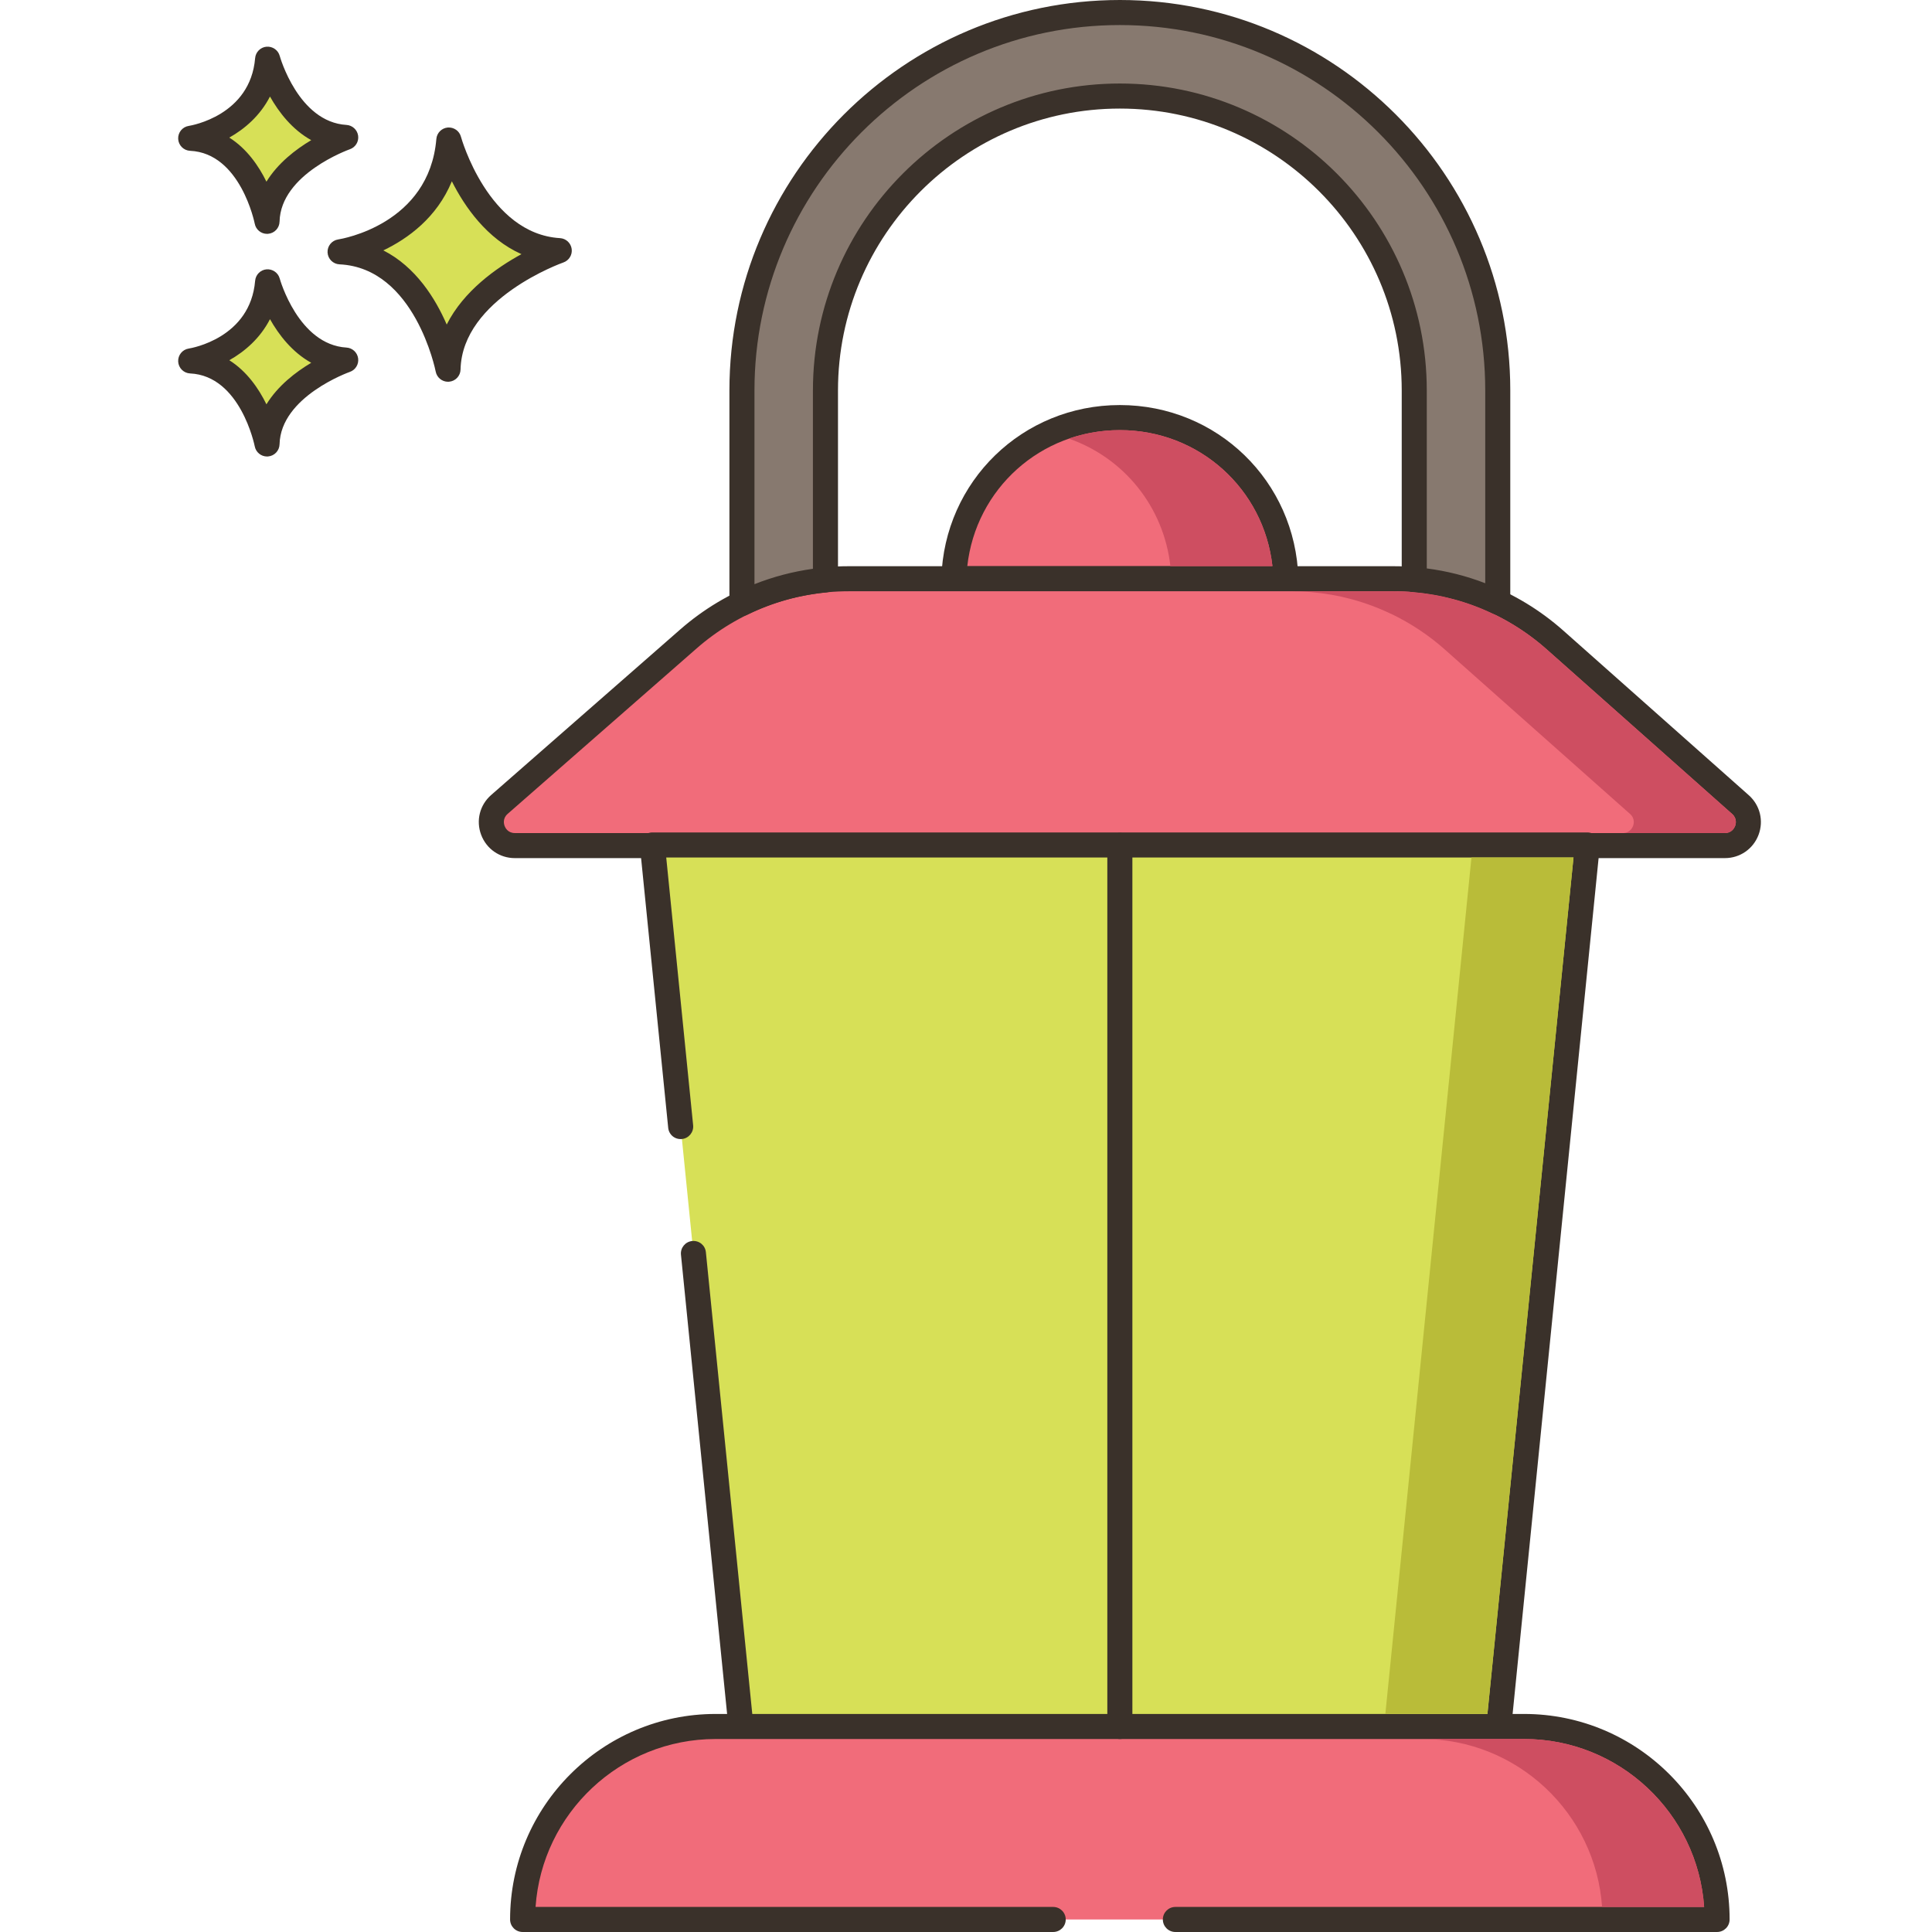 <?xml version="1.0" encoding="UTF-8"?>
<!DOCTYPE svg PUBLIC '-//W3C//DTD SVG 1.0//EN'
          'http://www.w3.org/TR/2001/REC-SVG-20010904/DTD/svg10.dtd'>
<svg contentScriptType="text/ecmascript" width="100pt" xmlns:xlink="http://www.w3.org/1999/xlink" zoomAndPan="magnify" contentStyleType="text/css" viewBox="-42 0 462 462.666" height="100.0pt" preserveAspectRatio="xMidYMid meet" xmlns="http://www.w3.org/2000/svg" version="1.0"
><path style="fill:#d7e057;" d="m65.152 33.527c-1.945 23.129-26.051 26.777-26.051 26.777 20.695.977 25.852 28.121 25.852 28.121.441-19.355 26.641-28.406 26.641-28.406-19.621-1.172-26.441-26.492-26.441-26.492zm0 0"
  /><path style="fill:#3a312a;" d="m91.777 57.027c-17.207-1.031-23.664-24.051-23.727-24.285-.379-1.402-1.703-2.316-3.168-2.203-1.449.133-2.598 1.285-2.719 2.734-1.719 20.43-22.625 23.93-23.508 24.066-1.523.23-2.625 1.582-2.547 3.121.082 1.543 1.316 2.77 2.859 2.844 18.051.848 22.996 25.434 23.039 25.684.277 1.422 1.52 2.434 2.949 2.434.082 0 .168 0 .25-.012 1.527-.125 2.715-1.383 2.75-2.918.387-17.016 24.383-25.555 24.625-25.637 1.352-.473 2.184-1.828 1.988-3.246-.199-1.414-1.363-2.496-2.793-2.582zm-27.133 20.691c-2.715-6.262-7.418-13.816-15.176-17.754 5.863-2.812 12.816-7.828 16.406-16.547 3.102 6.141 8.398 13.762 16.668 17.445-6.016 3.281-13.848 8.812-17.898 16.855zm0 0"
  /><path style="fill:#d7e057;" d="m21.758 67.488c-1.379 16.359-18.426 18.945-18.426 18.945 14.637.688 18.285 19.887 18.285 19.887.312-13.688 18.844-20.09 18.844-20.09-13.883-.832-18.703-18.742-18.703-18.742zm0 0"
  /><path style="fill:#3a312a;" d="m40.641 83.234c-11.535-.691-15.945-16.371-15.988-16.531-.379-1.402-1.723-2.32-3.164-2.203-1.453.129-2.598 1.285-2.723 2.734-1.156 13.742-15.289 16.137-15.883 16.23-1.527.23-2.625 1.578-2.547 3.121.082 1.539 1.316 2.77 2.855 2.844 12.07.566 15.449 17.285 15.48 17.449.27 1.426 1.516 2.441 2.945 2.441.082 0 .164-.004.25-.012 1.531-.125 2.715-1.387 2.75-2.922.262-11.418 16.664-17.266 16.824-17.324 1.355-.465 2.188-1.824 1.992-3.242-.195-1.418-1.367-2.5-2.793-2.586zm-19.168 13.59c-1.848-3.773-4.68-7.895-8.895-10.559 3.707-2.086 7.395-5.262 9.742-9.836 2.113 3.75 5.305 7.91 9.879 10.449-3.699 2.199-7.977 5.48-10.727 9.945zm0 0"
  /><path style="fill:#d7e057;" d="m21.758 14.176c-1.379 16.355-18.426 18.941-18.426 18.941 14.637.688 18.285 19.887 18.285 19.887.312-13.691 18.844-20.09 18.844-20.09-13.883-.832-18.703-18.738-18.703-18.738zm0 0"
  /><path style="fill:#3a312a;" d="m40.641 29.918c-11.535-.691-15.945-16.371-15.988-16.531-.379-1.402-1.723-2.32-3.164-2.203-1.453.129-2.598 1.285-2.723 2.738-1.156 13.738-15.289 16.133-15.883 16.227-1.527.23-2.625 1.578-2.547 3.121.082 1.539 1.316 2.77 2.855 2.844 12.07.566 15.449 17.285 15.48 17.449.27 1.426 1.516 2.441 2.945 2.441.082 0 .164 0 .25-.012 1.531-.125 2.715-1.387 2.75-2.922.262-11.418 16.664-17.266 16.824-17.324 1.355-.465 2.188-1.824 1.992-3.242-.195-1.414-1.367-2.5-2.793-2.586zm-19.168 13.59c-1.848-3.77-4.68-7.895-8.895-10.559 3.707-2.082 7.395-5.262 9.742-9.832 2.113 3.746 5.309 7.91 9.879 10.445-3.699 2.203-7.977 5.48-10.727 9.945zm0 0"
  /><path style="fill:#f16c7a;" d="m225.844 100c-21.559 0-39.129 17.168-39.75 38.586h79.5c-.617-21.418-18.188-38.586-39.75-38.586zm0 0"
  /><path style="fill:#3a312a;" d="m225.844 97c-23.297 0-42.078 18.227-42.746 41.5-.023.809.281 1.594.844 2.176.566.582 1.344.91 2.152.91h79.5c.809 0 1.586-.328 2.152-.91.562-.582.867-1.367.844-2.176-.668-23.27-19.445-41.5-42.746-41.5zm-36.535 38.586c2.051-18.504 17.547-32.582 36.535-32.582 18.992 0 34.484 14.078 36.539 32.582zm0 0"
  /><path style="fill:#f16c7a;" d="m374.465 192.676-44.391-39.402c-10.652-9.457-24.406-14.68-38.652-14.68h-130.543c-14.113 0-27.742 5.125-38.359 14.422l-45.266 39.637c-3.902 3.418-1.484 9.844 3.703 9.844h289.777c5.168 0 7.594-6.387 3.73-9.82zm0 0"
  /><path style="fill:#3a312a;" d="m376.457 190.434-44.391-39.402c-11.211-9.953-25.645-15.438-40.641-15.438h-130.547c-14.844 0-29.168 5.387-40.332 15.164l-45.27 39.637c-2.727 2.387-3.664 6.125-2.387 9.516 1.277 3.395 4.441 5.586 8.066 5.586h289.777c3.613 0 6.773-2.184 8.059-5.559 1.277-3.375.363-7.105-2.336-9.504zm-3.277 7.375c-.148.398-.77 1.688-2.445 1.688h-289.777c-1.684 0-2.301-1.297-2.453-1.695-.148-.398-.539-1.785.727-2.895l45.266-39.633c10.07-8.82 22.992-13.68 36.379-13.68h130.547c13.523 0 26.543 4.945 36.656 13.926l44.391 39.402c1.254 1.113.863 2.492.711 2.887zm0 0"
  /><path style="fill:#d7e057;" d="m113.891 202.352 6.777 67.43 3.055 30.395 11.398 113.43h181.445l21.23-211.254zm0 0"
  /><path style="fill:#3a312a;" d="m340.02 200.336c-.566-.629-1.375-.988-2.223-.988h-223.906c-.848 0-1.656.359-2.223.988-.57.629-.848 1.469-.762 2.312l6.777 67.43c.164 1.648 1.582 2.848 3.289 2.688 1.645-.164 2.848-1.637 2.684-3.285l-6.445-64.133h217.27l-20.625 205.258h-176.023l-11.125-110.73c-.164-1.648-1.59-2.84-3.285-2.684-1.648.164-2.852 1.633-2.684 3.285l11.398 113.426c.152 1.535 1.441 2.703 2.98 2.703h181.449c1.543 0 2.832-1.168 2.984-2.703l21.227-211.254c.09-.844-.188-1.684-.758-2.312zm0 0"
  /><path style="fill:#f16c7a;" d="m322.652 413.449h-193.617c-25.523 0-46.215 20.691-46.215 46.219h286.047c0-25.527-20.691-46.219-46.215-46.219zm0 0"
  /><path style="fill:#3a312a;" d="m322.652 410.449h-193.613c-27.137 0-49.219 22.078-49.219 49.215 0 1.66 1.344 3 3 3h127.062c1.652 0 3-1.34 3-3 0-1.656-1.348-3-3-3h-123.961c1.547-22.434 20.293-40.215 43.117-40.215h193.613c22.824 0 41.57 17.781 43.113 40.215h-126.625c-1.656 0-3 1.344-3 3 0 1.66 1.344 3 3 3h129.727c1.656 0 3-1.34 3-3 0-27.137-22.074-49.215-49.215-49.215zm0 0"
  /><path style="fill:#3a312a;" d="m225.844 199.449c-1.656 0-3 1.344-3 3v211.004c0 1.656 1.344 3 3 3s3-1.344 3-3v-211.004c0-1.656-1.344-3-3-3zm0 0"
  /><path style="fill:#87796f;" d="m225.844 3c-49.898 0-90.5 40.602-90.5 90.5v51c6.242-3.059 13.02-4.961 20-5.621v-45.379c0-38.879 31.621-70.5 70.5-70.5 38.883 0 70.5 31.621 70.5 70.5v45.32c6.961.578 13.742 2.418 20 5.398v-50.719c0-49.898-40.598-90.5-90.5-90.5zm0 0"
  /><path style="fill:#3a312a;" d="m225.844 0c-51.555 0-93.5 41.945-93.5 93.5v51c0 1.035.539 1.996 1.414 2.547.484.301 1.035.453 1.586.453.453 0 .906-.102 1.324-.305 5.918-2.906 12.297-4.699 18.961-5.328 1.539-.148 2.715-1.438 2.715-2.988v-45.379c0-37.219 30.281-67.5 67.5-67.5s67.5 30.281 67.5 67.5v45.32c0 1.559 1.195 2.859 2.75 2.988 6.598.551 12.977 2.277 18.961 5.121.926.441 2.02.375 2.887-.172.875-.551 1.398-1.508 1.398-2.539v-50.719c.004-51.555-41.938-93.5-93.496-93.5zm87.5 139.668c-4.508-1.738-9.195-2.926-14-3.543v-42.625c0-40.527-32.969-73.5-73.5-73.5-40.527 0-73.5 32.973-73.5 73.5v42.711c-4.828.672-9.516 1.906-14 3.684v-46.395c0-48.246 39.254-87.5 87.5-87.5 48.25 0 87.5 39.254 87.5 87.5zm0 0"
  /><path style="fill:#ce4e61;" d="m225.844 103c-4.277 0-8.398.719-12.219 2.039 13.082 4.539 22.719 16.223 24.32 30.539h24.441c-2.062-18.5-17.562-32.578-36.543-32.578zm0 0"
  /><path style="fill:#ce4e61;" d="m372.465 194.922-44.379-39.402c-3.922-3.48-8.262-6.34-12.922-8.559-.039 0-.078-.02-.098-.039-5.98-2.844-12.359-4.562-18.98-5.121 0 0-.02 0-.039 0-1.543-.141-3.082-.199-4.621-.199h-24.441c1.539 0 3.082.059 4.621.199h.039c6.602.559 12.98 2.277 18.961 5.121.039.02.078.039.121.039 4.637 2.219 9 5.078 12.918 8.559l44.379 39.402c1.262 1.117.863 2.5.723 2.879-.16.398-.781 1.699-2.461 1.699h24.441c1.68 0 2.297-1.301 2.457-1.699.141-.379.539-1.762-.719-2.879zm0 0"
  /><path style="fill:#b9bc39;" d="m310.047 205.34-20.621 205.102h24.438l20.621-205.102zm0 0"
  /><path style="fill:#ce4e61;" d="m322.645 416.441h-24.438c22.816 0 41.578 17.797 43.117 40.219h24.441c-1.543-22.422-20.301-40.219-43.121-40.219zm0 0"
/></svg
>
